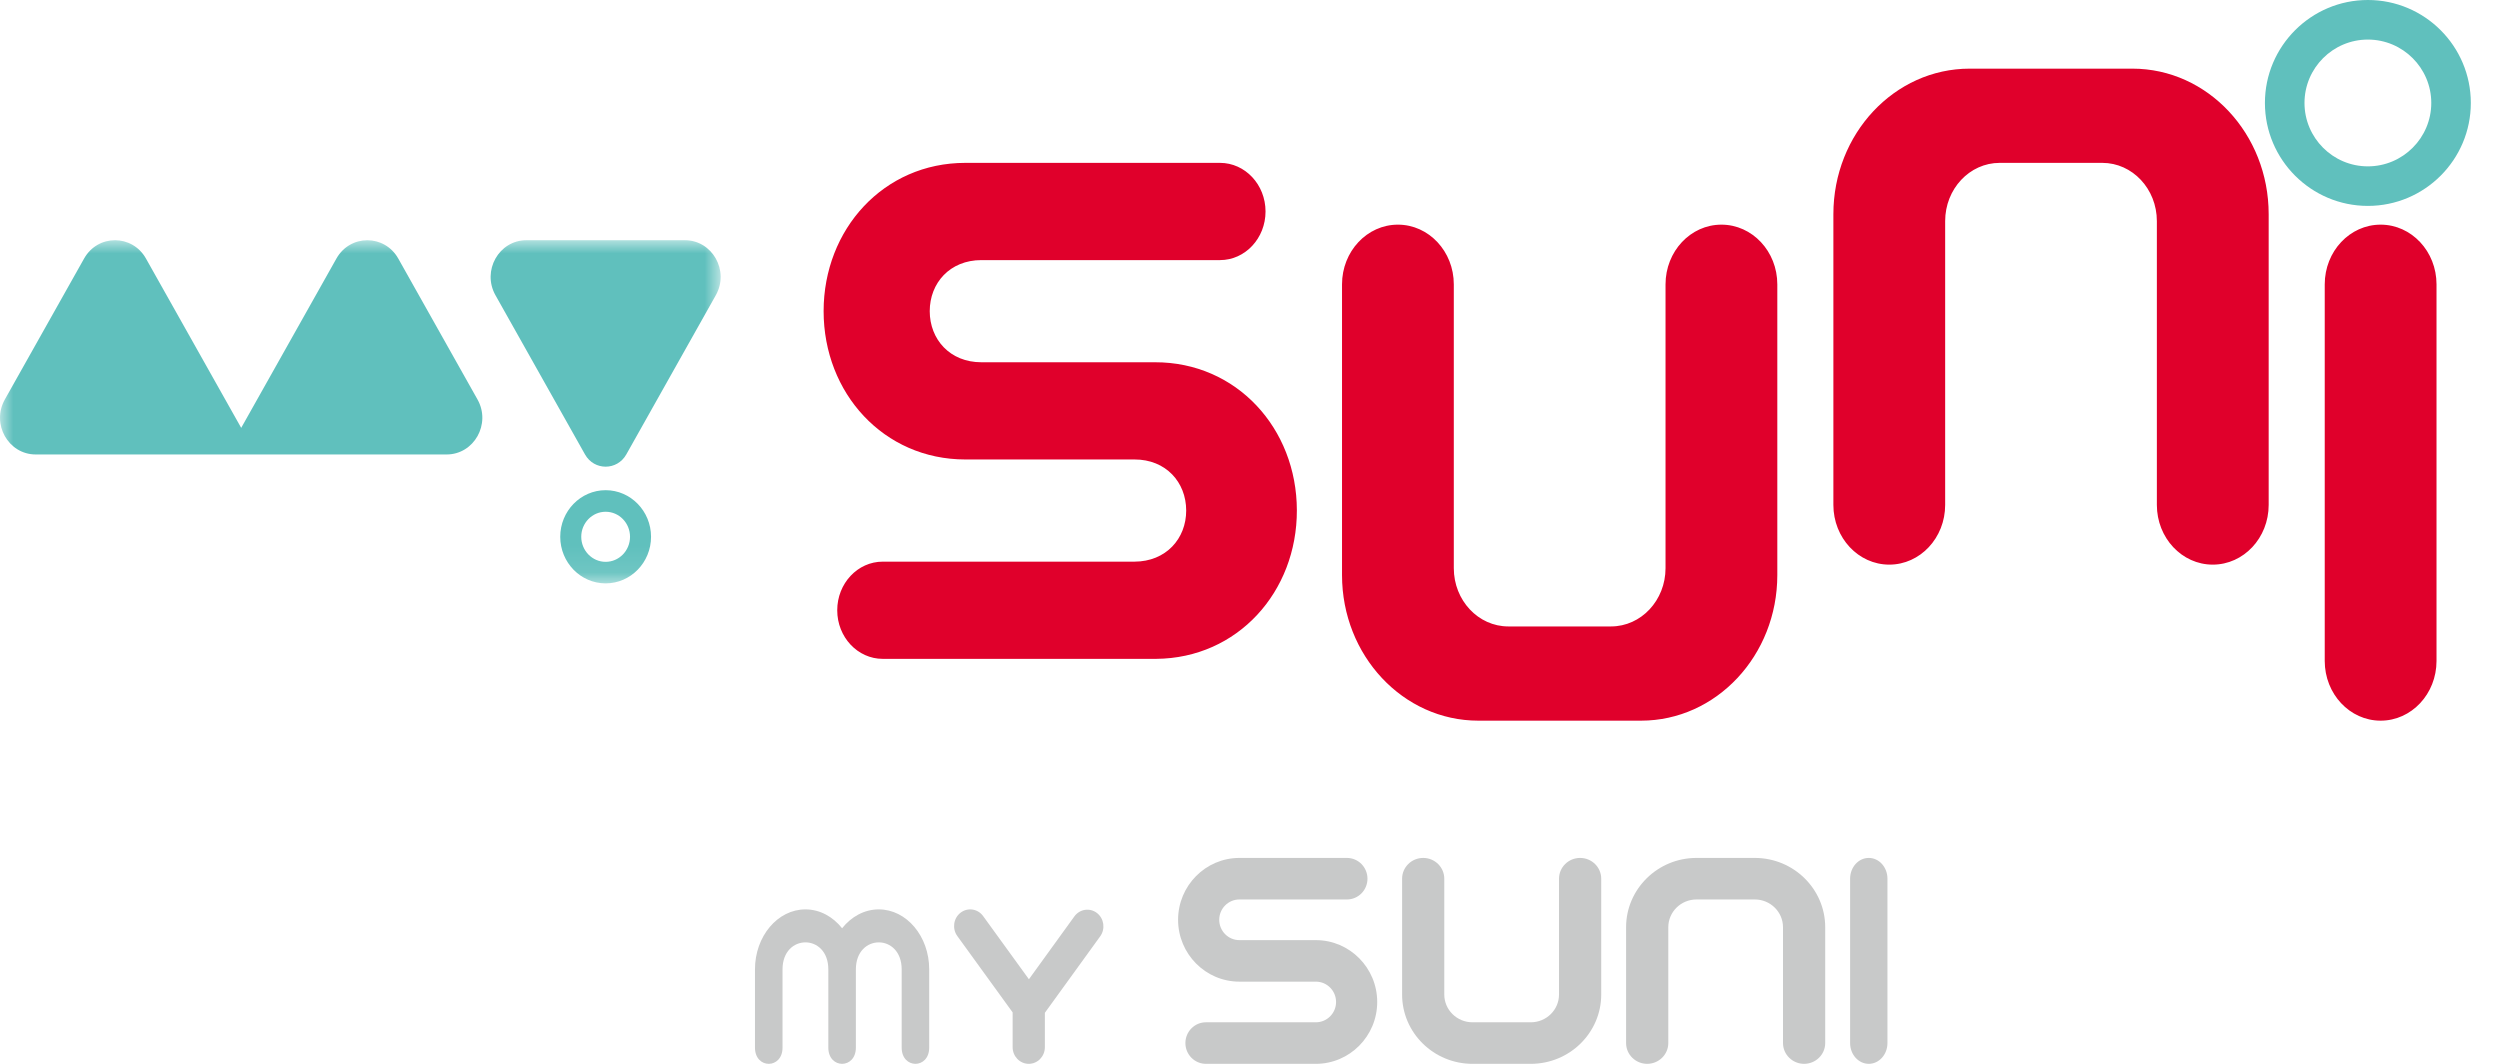<?xml version="1.0" encoding="UTF-8"?>
<svg width="94px" height="40px" viewBox="0 0 94 40" version="1.1" xmlns="http://www.w3.org/2000/svg" xmlns:xlink="http://www.w3.org/1999/xlink">
    <title>02</title>
    <defs>
        <polygon id="path-1" points="0 0 27.097 0 27.097 12.903 0 12.903"></polygon>
    </defs>
    <g id="Page-1" stroke="none" stroke-width="1" fill="none" fill-rule="evenodd">
        <g id="02">
            <g id="logo_gnb"></g>
            <g id="Group" transform="translate(0, 0)">
                <g transform="translate(0, 0)">
                    <path d="M89.511,8.447 C88.351,8.447 87.41,9.452 87.41,10.692 L87.41,24.852 C87.41,26.092 88.351,27.097 89.511,27.097 C90.672,27.097 91.613,26.092 91.613,24.852 L91.613,10.692 C91.613,9.452 90.672,8.447 89.511,8.447 M80.177,2.581 L74.06,2.581 C71.229,2.581 68.935,5.031 68.935,8.054 L68.935,18.985 C68.935,20.225 69.876,21.23 71.037,21.23 C72.197,21.23 73.138,20.225 73.138,18.985 L73.138,8.313 C73.138,7.104 74.056,6.124 75.188,6.124 L79.048,6.124 C80.18,6.124 81.098,7.104 81.098,8.313 L81.098,18.985 C81.098,20.225 82.039,21.23 83.2,21.23 C84.361,21.23 85.302,20.225 85.302,18.985 L85.302,8.054 C85.302,5.031 83.007,2.581 80.177,2.581 M64.725,8.447 C63.564,8.447 62.624,9.452 62.624,10.692 L62.624,21.364 C62.624,22.573 61.706,23.554 60.574,23.554 L56.714,23.554 C55.581,23.554 54.663,22.573 54.663,21.364 L54.663,10.692 C54.663,9.452 53.722,8.447 52.562,8.447 C51.401,8.447 50.46,9.452 50.46,10.692 L50.46,21.624 C50.46,24.646 52.754,27.097 55.585,27.097 L61.702,27.097 C64.533,27.097 66.827,24.646 66.827,21.624 L66.827,10.692 C66.827,9.452 65.886,8.447 64.725,8.447 M43.424,13.621 L36.899,13.621 L36.899,13.621 C35.717,13.621 34.958,12.761 34.958,11.7 C34.958,10.64 35.717,9.78 36.899,9.78 L45.872,9.78 C46.817,9.78 47.584,8.961 47.584,7.952 C47.584,6.942 46.817,6.124 45.872,6.124 L36.296,6.124 C33.223,6.124 30.968,8.621 30.968,11.7 C30.968,14.78 33.223,17.276 36.296,17.276 L42.657,17.276 C43.839,17.274 44.599,18.132 44.601,19.194 C44.603,20.254 43.84,21.115 42.657,21.118 L33.191,21.118 C32.246,21.118 31.48,21.937 31.48,22.946 C31.48,23.955 32.246,24.773 33.191,24.773 L43.47,24.773 L43.47,24.773 C46.531,24.75 48.768,22.258 48.762,19.186 C48.757,16.107 46.496,13.614 43.424,13.621" id="suni" fill="#E0002B"></path>
                    <g id="my" transform="translate(-0, 9.032)">
                        <mask id="mask-2" fill="white">
                            <use xlink:href="#path-1"></use>
                        </mask>
                        <g id="Clip-4"></g>
                        <path d="M22.772,12.093 C22.267,12.093 21.855,11.67 21.855,11.151 C21.855,10.632 22.267,10.21 22.772,10.21 C23.278,10.21 23.689,10.632 23.689,11.151 C23.689,11.67 23.278,12.093 22.772,12.093 L22.772,12.093 Z M22.772,9.399 C21.831,9.399 21.065,10.185 21.065,11.151 C21.065,12.118 21.831,12.903 22.772,12.903 C23.713,12.903 24.479,12.118 24.479,11.151 C24.479,10.185 23.713,9.399 22.772,9.399 L22.772,9.399 Z M25.752,0 L19.793,0 C18.759,0 18.113,1.149 18.629,2.068 L21.997,8.056 C22.341,8.668 23.203,8.668 23.548,8.056 L26.915,2.068 C27.432,1.149 26.785,0 25.752,0 L25.752,0 Z M14.975,0.69 C14.458,-0.229 13.166,-0.229 12.649,0.69 L9.069,7.056 L5.488,0.689 C4.971,-0.23 3.679,-0.23 3.162,0.689 L0.182,5.988 C-0.335,6.907 0.311,8.056 1.345,8.056 L16.791,8.056 C17.825,8.056 18.471,6.907 17.954,5.988 L14.975,0.69 Z" id="Fill-3" fill="#60C0BD" mask="url(#mask-2)"></path>
                    </g>
                    <path d="M89.032,1.488 C87.718,1.488 86.649,2.557 86.649,3.871 C86.649,5.185 87.718,6.255 89.032,6.255 C90.346,6.255 91.416,5.185 91.416,3.871 C91.416,2.557 90.346,1.488 89.032,1.488 M89.032,7.742 C86.898,7.742 85.161,6.005 85.161,3.871 C85.161,1.737 86.898,0 89.032,0 C91.167,0 92.903,1.737 92.903,3.871 C92.903,6.005 91.167,7.742 89.032,7.742" id="Fill-6" fill="#60C0BD"></path>
                    <g id="ss" transform="translate(28.387, 32.258)" fill="#C8C9C9">
                        <path d="M21.091,3.091 L18.214,3.091 C17.796,3.091 17.456,2.748 17.456,2.326 C17.456,1.904 17.796,1.562 18.214,1.562 L22.257,1.562 C22.684,1.562 23.03,1.212 23.03,0.782 C23.03,0.35 22.684,0 22.257,0 L18.214,0 C16.943,0 15.909,1.044 15.909,2.326 C15.909,3.609 16.943,4.652 18.214,4.652 L21.091,4.652 C21.509,4.652 21.849,4.995 21.849,5.417 C21.849,5.838 21.509,6.18 21.091,6.18 L16.957,6.18 C16.53,6.18 16.184,6.53 16.184,6.961 C16.184,7.392 16.53,7.742 16.957,7.742 L21.091,7.742 C22.362,7.742 23.396,6.698 23.396,5.417 C23.396,4.134 22.362,3.091 21.091,3.091" id="Fill-9"></path>
                        <path d="M31.025,0 C30.588,0 30.232,0.35 30.232,0.782 L30.232,5.137 C30.232,5.712 29.756,6.18 29.172,6.18 L26.978,6.18 C26.394,6.18 25.918,5.712 25.918,5.137 L25.918,0.782 C25.918,0.35 25.563,0 25.125,0 C24.687,0 24.332,0.35 24.332,0.782 L24.332,5.137 C24.332,6.573 25.519,7.742 26.978,7.742 L29.172,7.742 C30.631,7.742 31.819,6.573 31.819,5.137 L31.819,0.782 C31.819,0.35 31.463,0 31.025,0" id="Fill-11"></path>
                        <path d="M41.879,0 C41.492,0 41.177,0.349 41.177,0.781 L41.177,6.961 C41.177,7.392 41.492,7.742 41.879,7.742 C42.267,7.742 42.581,7.392 42.581,6.961 L42.581,0.781 C42.581,0.349 42.267,0 41.879,0" id="Fill-13"></path>
                        <path d="M37.594,0 L35.4,0 C33.943,0 32.754,1.169 32.754,2.606 L32.754,6.961 C32.754,7.392 33.11,7.742 33.547,7.742 C33.985,7.742 34.341,7.392 34.341,6.961 L34.341,2.606 C34.341,2.03 34.816,1.562 35.4,1.562 L37.594,1.562 C38.179,1.562 38.654,2.03 38.654,2.606 L38.654,6.961 C38.654,7.392 39.01,7.742 39.448,7.742 C39.885,7.742 40.241,7.392 40.241,6.961 L40.241,2.606 C40.241,1.169 39.053,0 37.594,0" id="Fill-15"></path>
                        <path d="M4.654,1.935 C4.112,1.935 3.622,2.209 3.276,2.644 C2.93,2.209 2.44,1.935 1.897,1.935 C0.851,1.935 0,2.946 0,4.19 L0,7.131 C0,7.946 1.036,7.946 1.036,7.131 L1.036,4.19 C1.036,2.837 2.758,2.836 2.758,4.19 L2.758,7.131 C2.758,7.946 3.794,7.946 3.794,7.131 L3.794,4.19 C3.794,2.838 5.516,2.836 5.516,4.19 L5.516,7.131 C5.516,7.946 6.551,7.946 6.551,7.131 L6.551,4.19 C6.551,2.946 5.7,1.935 4.654,1.935" id="Fill-17"></path>
                        <path d="M12.859,2.071 C12.591,1.864 12.211,1.921 12.01,2.198 L10.3,4.562 L8.578,2.186 C8.378,1.91 7.998,1.853 7.73,2.06 C7.462,2.267 7.407,2.659 7.607,2.936 L9.688,5.808 L9.688,7.116 C9.688,7.462 9.96,7.742 10.294,7.742 C10.629,7.742 10.9,7.462 10.9,7.116 L10.9,5.823 L12.981,2.947 C13.181,2.67 13.126,2.278 12.859,2.071" id="Fill-19"></path>
                    </g>
                </g>
            </g>
        </g>
    </g>
</svg>